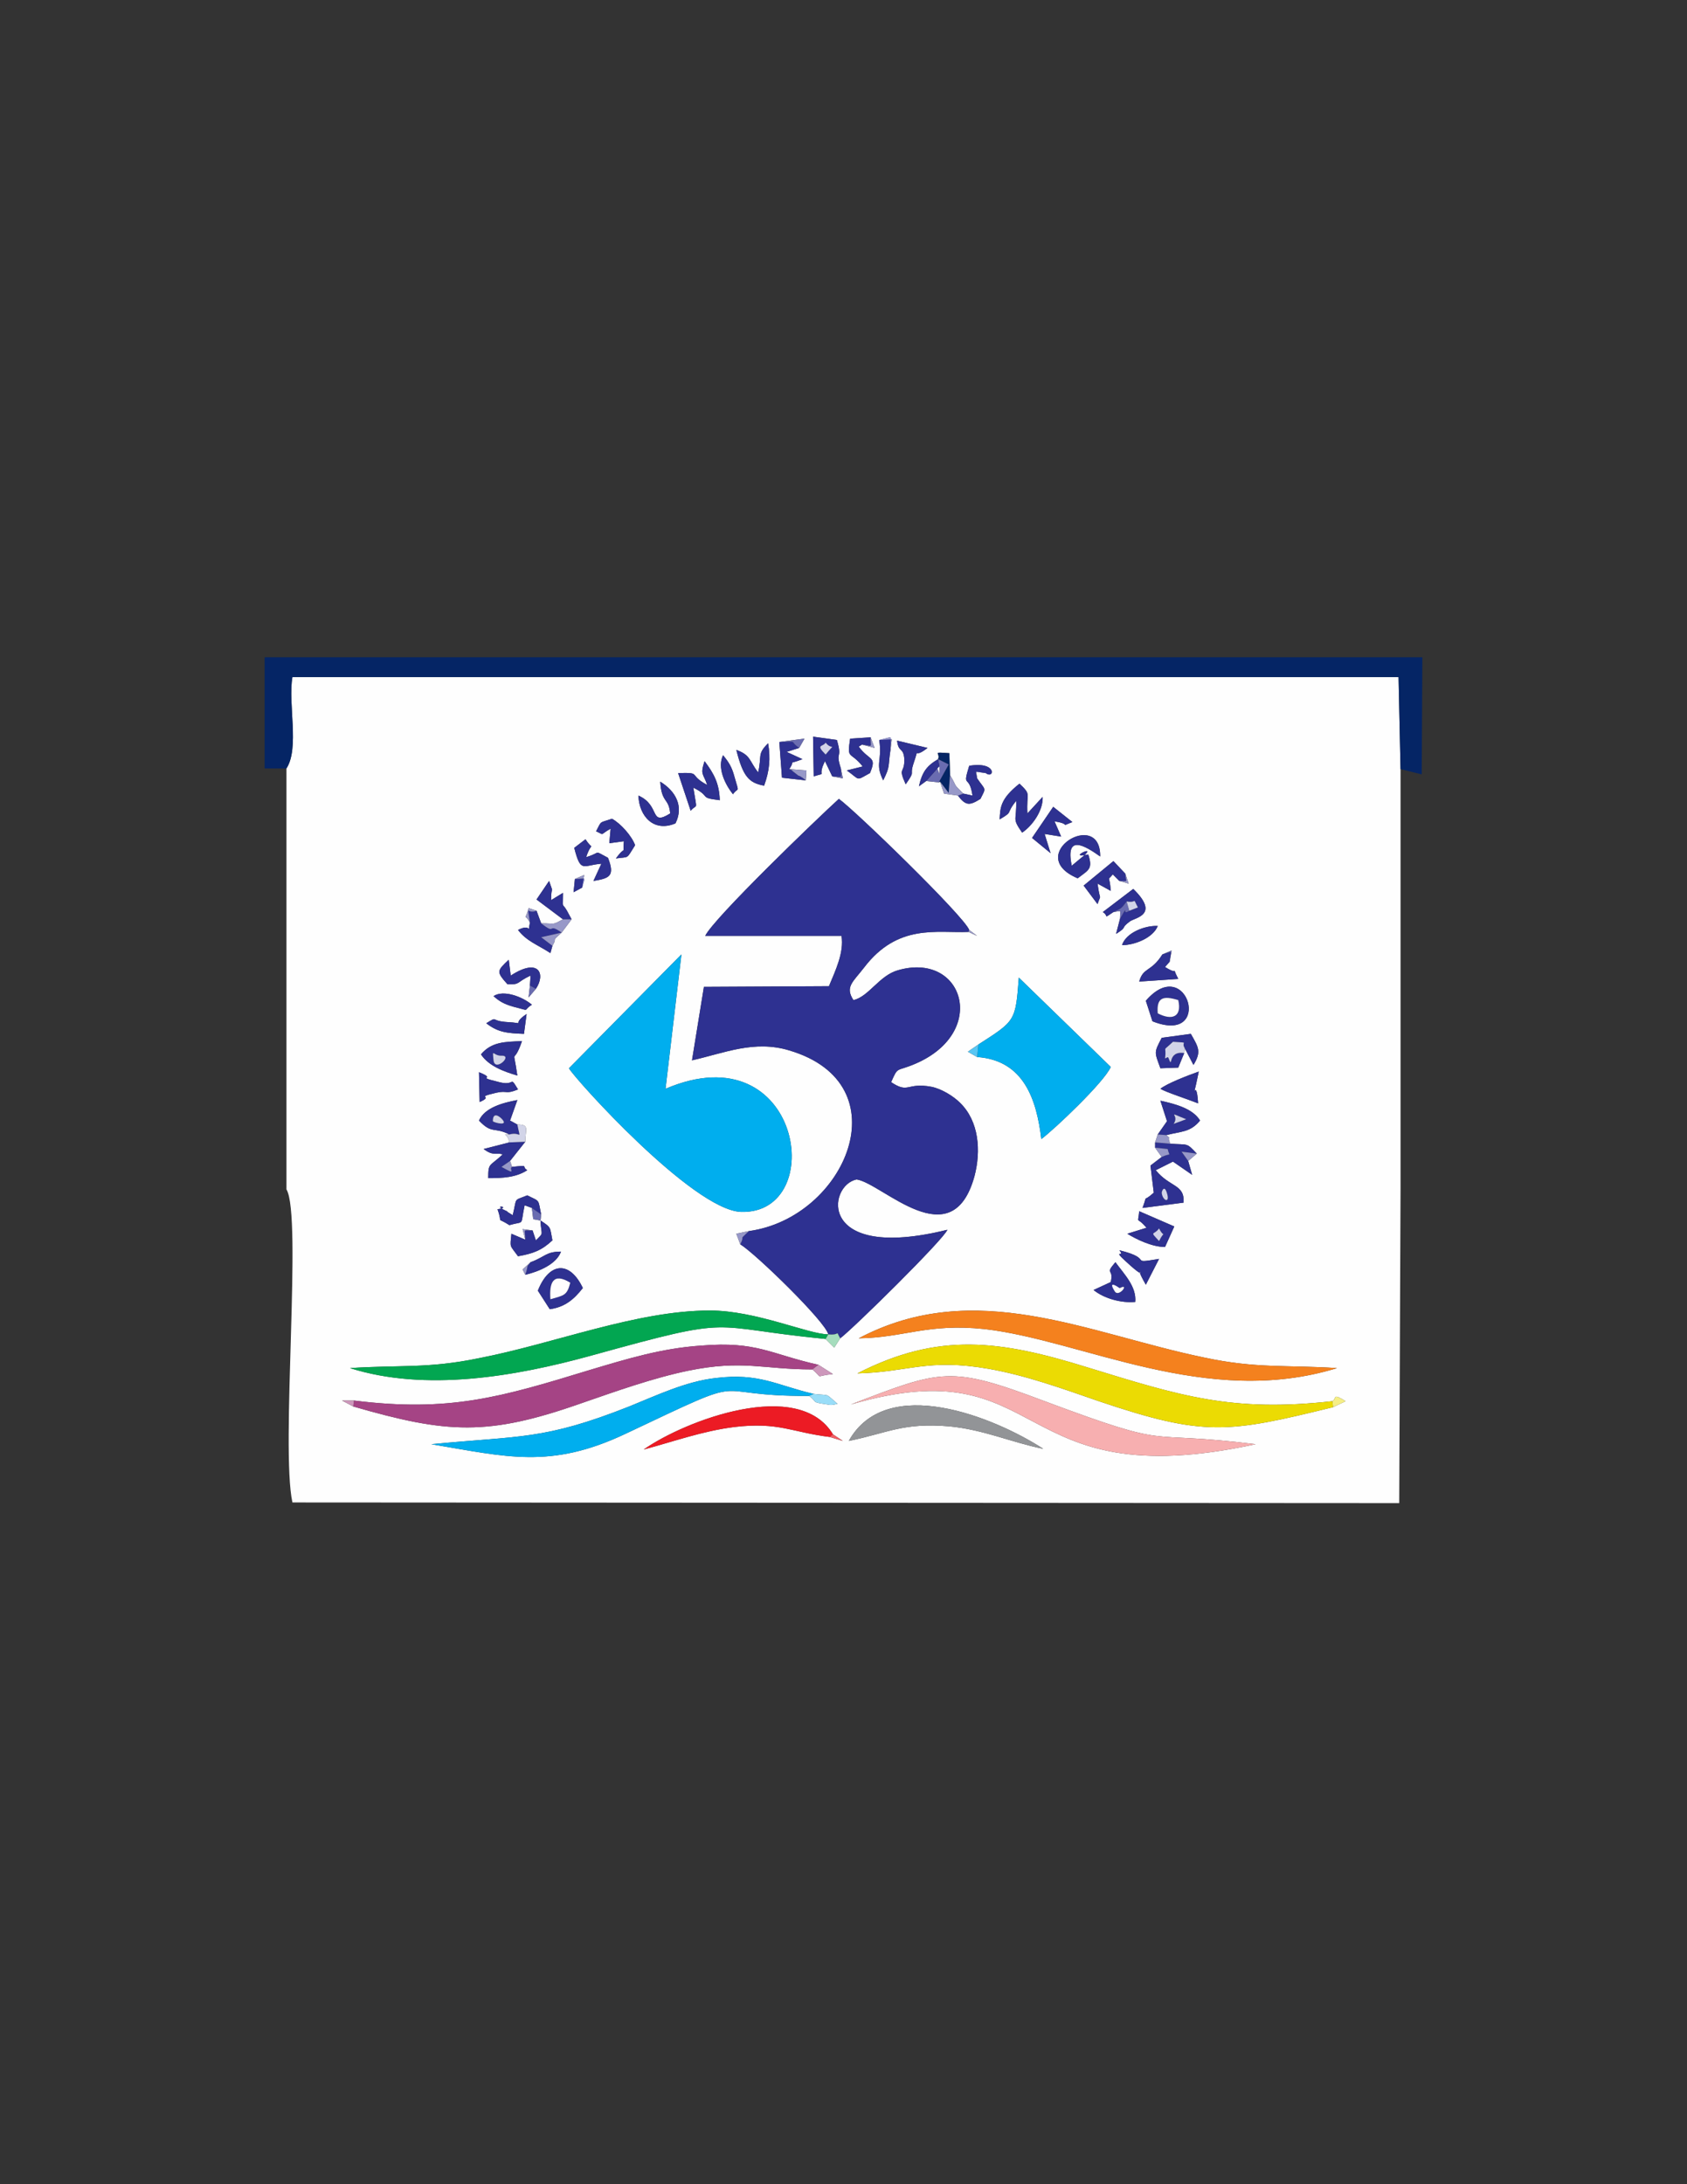 <?xml version="1.0" encoding="UTF-8"?>
<!DOCTYPE svg PUBLIC "-//W3C//DTD SVG 1.1//EN" "http://www.w3.org/Graphics/SVG/1.1/DTD/svg11.dtd">
<!-- Creator: CorelDRAW X7 -->
<svg xmlns="http://www.w3.org/2000/svg" xml:space="preserve" width="2550px" height="3300px" version="1.1" shape-rendering="geometricPrecision" text-rendering="geometricPrecision" image-rendering="optimizeQuality" fill-rule="evenodd" clip-rule="evenodd"
viewBox="0 0 2550 3300"
 xmlns:xlink="http://www.w3.org/1999/xlink">
 <rect x="0" y="0" width="2550" height="3300" fill="#333333" stroke="none"/>
 <g id="Layer_x0020_1">
  <g id="_427337304">
   <path fill="#FEFEFE" d="M1283 2177c57,-102 220,-36 294,12 -49,-10 -90,-29 -142,-34 -70,-6 -93,10 -152,22zm-24 -10l15 10 -20 -6c-57,-7 -77,-23 -144,-15 -48,6 -92,22 -137,34 63,-44 234,-109 286,-23zm27 -45c138,-53 150,-59 293,-5 201,75 141,43 319,65 -375,81 -310,-148 -612,-60zm-56 -16c26,3 16,-2 36,15 -2,0 -8,3 -15,1 -27,-4 -14,-3 -28,-13 -164,1 -74,-39 -277,57 -114,54 -180,35 -294,16 134,-13 170,-6 299,-57 42,-17 86,-38 131,-43 66,-8 92,11 148,24zm784 11c7,-4 -1,-13 20,0l-19 9c-159,39 -194,45 -354,-9 -55,-19 -110,-39 -167,-49 -92,-16 -120,5 -198,7 123,-63 216,-50 348,-9 140,43 218,68 370,51zm-1480 8l-17 -9 18 0c144,18 222,-5 356,-46 57,-17 109,-33 169,-37 84,-7 105,13 177,29l22 14c-30,3 -13,8 -31,-7 -75,0 -105,-15 -188,2 -53,11 -109,31 -161,49 -142,50 -203,46 -345,5zm764 -103c176,-93 347,-7 522,29 79,17 125,11 201,16 -198,61 -384,-42 -533,-59 -86,-9 -121,13 -190,14zm-467 -44l-18 -28c17,-43 48,-46 68,-4 -14,18 -28,29 -50,32zm855 -71c14,19 32,37 30,60 -21,2 -47,-5 -63,-18l26 -12c5,-22 -10,-10 7,-30zm6 -18c54,13 12,21 60,13l-20 39c-24,-42 12,4 -30,-35 -22,-20 0,-5 -10,-17zm-898 37l-4 -8 12 -11c22,-8 23,-16 46,-16 -7,19 -33,30 -54,35zm23 -82c17,11 14,10 18,30 -16,15 -29,20 -52,24 -13,-18 -12,-12 -10,-34l21 9 -4 -16 15 2 5 15c13,-13 8,-6 7,-30zm905 -14l53 23 -14 31c-20,0 -44,-12 -57,-20l29 -9c-16,-19 -13,-3 -11,-25zm-904 5l-1 9 -11 -2 -2 -17 -11 -4c-7,33 1,23 -23,30 -22,-14 -9,1 -18,-24 23,-3 -10,-8 12,2 0,0 3,1 3,2l8 5c7,-28 0,-21 22,-30 20,10 16,5 21,29zm945 -120c9,8 0,-1 6,13 28,2 24,-2 40,15l-13 11 6 21 -29 -20 -26 13c21,26 44,21 42,49l-62 8c9,-24 -2,-6 17,-23l-5 -41 17 -13 -10 -14 0 -8 4 -12 14 -20 -10 -31c23,5 49,12 60,30 -15,18 -28,16 -51,22zm-981 -16c19,0 12,7 12,26l-23 29 3 9c28,-3 13,-1 23,5 -17,11 -37,12 -59,12 0,-24 2,-17 22,-36 -12,-3 -14,3 -29,-8l39 -10c-3,-15 -13,-12 0,-12 -24,-12 -26,0 -46,-21 9,-20 37,-27 58,-31l-11 31 11 6zm-57 -34l-1 -45c28,11 -6,6 27,14 30,9 18,-11 32,12 -20,8 -15,1 -33,5 -34,8 -2,4 -25,14zm1086 2c-15,-6 -49,-17 -57,-22 10,-8 41,-20 58,-26 -13,64 -4,-1 -1,48zm-332 -89c56,-36 56,-35 61,-101l139 135c-10,23 -85,94 -105,109 -7,-59 -26,-119 -97,-124l-14 -8 16 -11zm-697 47c-20,-6 -43,-14 -55,-32 16,-19 36,-19 62,-20 -14,41 -14,3 -7,52zm1008 -34l-9 22 -27 1c-9,-25 -10,-23 2,-46l44 -6c12,21 16,27 4,47l-13 -25 -1 7zm-1055 -45c18,-11 6,-4 29,-2 37,2 5,6 32,-12l-4 30c-25,-1 -39,-2 -57,-16zm997 -34c63,-73 103,68 10,31l-10 -31zm-986 -7c15,-10 44,1 58,13 -15,9 0,10 -28,3 -14,-4 -21,-8 -30,-16zm260 140c206,-88 247,190 114,186 -73,-3 -252,-202 -260,-217l170 -172 -24 203zm-196 -151l-11 13 2 -18 1 -15c-22,10 -15,14 -35,13 -17,-19 -16,-20 2,-37l3 24c43,-28 53,-2 38,20zm947 -52l14 -6 -3 17 -7 8c24,15 8,-5 20,18l-59 4c6,-22 18,-14 35,-41zm-61 -14c6,-19 35,-30 54,-29 -7,18 -35,29 -54,29zm-426 594l-9 14 -13 -13c-184,-18 -130,-37 -354,25 -116,32 -251,55 -365,19 74,-5 118,1 195,-15 114,-22 238,-72 349,-72 70,0 149,36 179,36 -4,-19 -110,-122 -133,-136l-6 -16 19 -4c146,-20 233,-222 61,-273 -53,-16 -98,4 -147,15l18 -111 189 -1c10,-24 23,-51 19,-76l-206 0c12,-26 170,-178 202,-207 24,17 189,177 197,198l12 9 -13 -6c-48,2 -107,-13 -158,54 -17,22 -29,29 -16,49 23,-5 39,-37 67,-45 99,-29 138,93 27,141 -30,13 -26,3 -37,28 27,18 23,0 61,7 15,3 33,14 43,24 29,28 32,73 22,111 -34,124 -139,11 -178,5 -44,8 -61,125 137,76 -5,14 -142,149 -162,164zm423 -634c0,-14 4,-12 -10,-10 -17,11 -6,6 -16,0l46 -35c40,39 4,43 -5,49 -16,12 -2,7 -21,19l6 -23zm-829 1l-15 20c-18,16 -5,5 -14,20l-3 11c-20,-13 -36,-18 -49,-35 22,-11 14,9 18,-11 -9,-17 -8,1 -2,-22l12 4 7 19c23,0 16,3 33,-6l-40 -30 19 -28c8,24 3,3 3,29l18 -11c0,27 -2,13 6,27l7 13zm5 -61l14 -6 -3 19 -13 7 2 -20zm832 -8l5 15 -14 -4 -10 -10c-9,12 -5,-2 -3,25l-20 -11c4,30 6,13 0,31l-21 -28 45 -37 18 19zm-816 -52c13,20 10,0 1,27 24,-7 10,-11 33,1 11,28 2,31 -22,35l12 -26c-28,2 -31,15 -41,-24l17 -13zm735 40l12 -10c35,-27 -24,1 13,-7 7,22 1,23 -16,36 -83,-35 35,-107 34,-33 -24,-17 -53,-34 -43,14zm-689 -11c16,-22 10,-2 12,-26l-22 3 2 -22c-18,10 -8,10 -22,4 9,-17 4,-12 24,-19 13,7 30,26 35,40 -14,22 -8,17 -29,20zm661 -78l29 23c-21,8 0,3 -27,-1l10 23 -25 -4 9 29 -28 -23 32 -47zm-81 19c1,-18 1,-31 30,-54 19,18 10,13 12,45l23 -25c1,21 -16,44 -31,54 -16,-23 -8,-17 -9,-48 -17,21 -3,15 -25,28zm-546 -36c34,15 16,47 48,27 -2,-24 -13,-15 -15,-48 23,14 36,37 23,63 -33,14 -55,-11 -56,-42zm483 0l-21 -3 -6 -18 -2 1 -19 -2 -11 8c5,-22 12,-31 29,-41 4,-10 -11,-11 17,-9l1 33c12,20 3,11 20,28l14 3c-5,-34 -16,-9 -5,-45 43,-7 38,21 25,11 -17,-2 -15,-7 -13,8 13,19 14,13 5,31 -16,10 -22,11 -34,-5zm-379 -16c-6,-18 -11,-15 -4,-36 15,20 22,34 23,59 -33,-4 -12,-5 -40,-19 6,38 6,23 -4,35l-19 -57c37,-1 14,2 44,18zm39 14c-13,-16 -24,-41 -15,-59 8,10 13,17 17,32 8,28 6,15 -2,27zm38 -33c6,-26 -2,-27 15,-44 4,23 2,42 -6,64 -23,-4 -32,-14 -42,-54 22,8 19,16 33,34zm125 -6l3 15 -16 -3 -11 -23c-13,26 5,16 -17,23l-1 -60 36 5c9,31 -3,15 6,43zm98 24c-12,-27 -2,-15 -2,-37 -1,-20 -9,-10 -11,-29l46 11c-24,19 -11,-6 -21,23 -7,21 4,9 -12,32zm-40 -67l19 -1 -2 16c-4,26 0,24 -11,46 -13,-26 -1,-29 -6,-61zm-136 44l26 2 -1 15 -36 -4 -4 -54 38 -5 -8 14 -19 6 24 11c-26,10 -9,-1 -20,15zm123 -48l6 16 -19 -5 -5 3c16,22 28,14 17,40 -22,12 -14,11 -35,-4l24 -6c-19,-24 -24,-9 -19,-42l31 -2zm-883 47l0 636c24,40 -9,390 9,473l1673 1 2 -476 0 -633 -3 -139 -1672 0c-7,40 11,107 -9,138z"/>
   <path fill="#2E3191" d="M1132 1860c-17,16 -5,4 -13,20 23,14 129,117 133,136 20,2 10,-8 18,6 20,-15 157,-150 162,-164 -198,49 -181,-68 -137,-76 39,6 144,119 178,-5 10,-38 7,-83 -22,-111 -10,-10 -28,-21 -43,-24 -38,-7 -34,11 -61,-7 11,-25 7,-15 37,-28 111,-48 72,-170 -27,-141 -28,8 -44,40 -67,45 -13,-20 -1,-27 16,-49 51,-67 110,-52 158,-54l1 -3c-8,-21 -173,-181 -197,-198 -32,29 -190,181 -202,207l206 0c4,25 -9,52 -19,76l-189 1 -18 111c49,-11 94,-31 147,-15 172,51 85,253 -61,273z"/>
   <path fill="#052565" d="M433 1161c20,-31 2,-98 9,-138l1672 0 3 139 32 8 1 -177 -1750 0 0 168 33 0z"/>
   <path fill="#00AEEE" d="M1030 1442l-170 172c8,15 187,214 260,217 133,4 92,-274 -114,-186l24 -203z"/>
   <path fill="#A54485" d="M535 2116l-1 9c142,41 203,45 345,-5 52,-18 108,-38 161,-49 83,-17 113,-2 188,-2l9 -7c-72,-16 -93,-36 -177,-29 -60,4 -112,20 -169,37 -134,41 -212,64 -356,46z"/>
   <path fill="#EBDB03" d="M2015 2126l-1 -9c-152,17 -230,-8 -370,-51 -132,-41 -225,-54 -348,9 78,-2 106,-23 198,-7 57,10 112,30 167,49 160,54 195,48 354,9z"/>
   <path fill="#00AEEE" d="M1479 1578l-2 19c71,5 90,65 97,124 20,-15 95,-86 105,-109l-139 -135c-5,66 -5,65 -61,101z"/>
   <path fill="#F4811E" d="M1298 2022c69,-1 104,-23 190,-14 149,17 335,120 533,59 -76,-5 -122,1 -201,-16 -175,-36 -346,-122 -522,-29z"/>
   <path fill="#02A651" d="M1248 2023l4 -7c-30,0 -109,-36 -179,-36 -111,0 -235,50 -349,72 -77,16 -121,10 -195,15 114,36 249,13 365,-19 224,-62 170,-43 354,-25z"/>
   <path fill="#F7AFB0" d="M1286 2122c302,-88 237,141 612,60 -178,-22 -118,10 -319,-65 -143,-54 -155,-48 -293,5z"/>
   <path fill="#00AEEE" d="M1223 2109l7 -3c-56,-13 -82,-32 -148,-24 -45,5 -89,26 -131,43 -129,51 -165,44 -299,57 114,19 180,38 294,-16 203,-96 113,-56 277,-57z"/>
   <path fill="#929497" d="M1283 2177c59,-12 82,-28 152,-22 52,5 93,24 142,34 -74,-48 -237,-114 -294,-12z"/>
   <path fill="#EC1B24" d="M1254 2171l5 -4c-52,-86 -223,-21 -286,23 45,-12 89,-28 137,-34 67,-8 87,8 144,15z"/>
   <path fill="#2E3191" d="M1756 1802c0,-2 4,-13 8,1 5,16 -7,11 -8,-1zm0 -54l-17 13 5 41c-19,17 -8,-1 -17,23l62 -8c2,-28 -21,-23 -42,-49l26 -13 29 20 -6 -21 -10 -14 23 3c-16,-17 -12,-13 -40,-15l-23 -2 0 8 19 2c3,13 6,5 -9,12z"/>
   <path fill="#2E3191" d="M1511 1238c22,-13 8,-7 25,-28 1,31 -7,25 9,48 15,-10 32,-33 31,-54l-23 25c-2,-32 7,-27 -12,-45 -29,23 -29,36 -30,54z"/>
   <path fill="#2E3191" d="M1750 1531c-2,-24 8,-27 31,-20 6,26 -10,31 -31,20zm-8 12c93,37 53,-104 -10,-31l10 31z"/>
   <path fill="#2E3191" d="M832 1963c-2,-25 4,-41 30,-25 -5,20 -10,19 -30,25zm-1 15c22,-3 36,-14 50,-32 -20,-42 -51,-39 -68,4l18 28z"/>
   <path fill="#2E3191" d="M1620 1308c-10,-48 19,-31 43,-14 1,-74 -117,-2 -34,33 17,-13 23,-14 16,-36 -37,8 22,-20 -13,7l-12 10z"/>
   <path fill="#2E3191" d="M1069 1186c-30,-16 -7,-19 -44,-18l19 57c10,-12 10,3 4,-35 28,14 7,15 40,19 -1,-25 -8,-39 -23,-59 -7,21 -2,18 4,36z"/>
   <path fill="#2E3191" d="M1790 1591c-27,-4 -16,27 -24,7 -1,-2 -3,1 -5,1 3,-21 -6,-8 12,-25 27,2 11,-1 18,10l13 25c12,-20 8,-26 -4,-47l-44 6c-12,23 -11,21 -2,46l27 -1 9 -22z"/>
   <path fill="#2E3191" d="M774 1763c-6,3 9,14 -16,0l13 -9 23 -29 -24 1 -39 10c15,11 17,5 29,8 -20,19 -22,12 -22,36 22,0 42,-1 59,-12 -10,-6 5,-8 -23,-5z"/>
   <path fill="#2E3191" d="M1248 1122c10,13 16,-2 0,18 -16,-16 -4,-11 0,-18zm10 51c17,0 13,4 13,-12 -9,-28 3,-12 -6,-43l-36 -5 1 60c22,-7 4,3 17,-23l11 23z"/>
   <path fill="#2E3191" d="M1752 1875c-15,-16 -8,-8 0,-19 8,16 9,1 0,19zm23 -22l-53 -23c-2,22 -5,6 11,25l-29 9c13,8 37,20 57,20l14 -31z"/>
   <path fill="#2E3191" d="M1685 1951c7,-5 8,-5 8,-5 15,-8 -2,15 -8,5zm1 -44c-17,20 -2,8 -7,30l-26 12c16,13 42,20 63,18 2,-23 -16,-41 -30,-60z"/>
   <path fill="#2E3191" d="M1774 1698c10,-14 -14,-20 19,-7l-19 7zm-24 16l13 1c23,-6 36,-4 51,-22 -11,-18 -37,-25 -60,-30l10 31 -14 20z"/>
   <path fill="#2E3191" d="M1013 1229c-32,20 -14,-12 -48,-27 1,31 23,56 56,42 13,-26 0,-49 -23,-63 2,33 13,24 15,48z"/>
   <path fill="#2E3191" d="M745 1694c0,0 -1,-16 12,-5 15,14 -11,7 -12,5zm25 20c18,-5 17,11 12,-15l-11 -6 11 -31c-21,4 -49,11 -58,31 20,21 22,9 46,21z"/>
   <path fill="#2E3191" d="M805 1859c-16,0 -11,-3 -11,14l-21 -9c-2,22 -3,16 10,34 23,-4 36,-9 52,-24 -4,-20 -1,-19 -18,-30 1,24 6,17 -7,30l-5 -15z"/>
   <path fill="#2E3191" d="M746 1602c-2,-20 -1,-6 13,-7 16,0 -11,25 -13,7zm36 23c-7,-49 -7,-11 7,-52 -26,1 -46,1 -62,20 12,18 35,26 55,32z"/>
   <path fill="#2E3191" d="M801 1394c-4,20 4,0 -18,11 13,17 29,22 49,35l3 -11 -17 -13 31 -7c-23,-16 -7,5 -31,-14l-7 -19c-15,6 -14,-12 -10,18z"/>
   <path fill="#2E3191" d="M1683 1378c12,-6 11,-4 20,-16 17,3 8,-8 17,9l-13 5c-13,9 1,-14 -14,12l-6 23c19,-12 5,-7 21,-19 9,-6 45,-10 5,-49l-46 35c10,6 -1,11 16,0z"/>
   <path fill="#2E3191" d="M1146 1167c-14,-18 -11,-26 -33,-34 10,40 19,50 42,54 8,-22 10,-41 6,-64 -17,17 -9,18 -15,44z"/>
   <path fill="#2E3191" d="M868 1281c10,39 13,26 41,24l-12 26c24,-4 33,-7 22,-35 -23,-12 -9,-8 -33,-1 9,-27 12,-7 -1,-27l-17 13z"/>
   <path fill="#2E3191" d="M1692 1331c14,0 10,3 9,-11l-18 -19 -45 37 21 28c6,-18 4,-1 0,-31l20 11c-2,-27 -6,-13 3,-25l10 10z"/>
   <path fill="#2E3191" d="M1560 1266l28 23 -9 -29 25 4 -10 -23c27,4 6,9 27,1l-29 -23 -32 47z"/>
   <path fill="#2E3191" d="M901 1256c14,6 4,6 22,-4l-2 22 22 -3c-2,24 4,4 -12,26 21,-3 15,2 29,-20 -5,-14 -22,-33 -35,-40 -20,7 -15,2 -24,19z"/>
   <path fill="#2E3191" d="M1303 1125c17,2 13,6 13,-11l-31 2c-5,33 0,18 19,42l-24 6c21,15 13,16 35,4 11,-26 -1,-18 -17,-40l5 -3z"/>
   <path fill="#2E3191" d="M1811 1667c-3,-49 -12,16 1,-48 -17,6 -48,18 -58,26 8,5 42,16 57,22z"/>
   <path fill="#2E3191" d="M1456 1199l-8 3c12,16 18,15 34,5 9,-18 8,-12 -5,-31l-2 -10 15 2c13,10 18,-18 -25,-11 -11,36 0,11 5,45l-14 -3z"/>
   <path fill="#2E3191" d="M801 1489l9 5c15,-22 5,-48 -38,-20l-3 -24c-18,17 -19,18 -2,37 20,1 13,-3 35,-13l-1 15z"/>
   <path fill="#2E3191" d="M1768 1453c2,-18 6,-16 -11,-11 -17,27 -29,19 -35,41l59 -4c-12,-23 4,-3 -20,-18l7 -8z"/>
   <path fill="#2E3191" d="M804 1825c5,4 9,6 14,10 -5,-24 -1,-19 -21,-29 -22,9 -15,2 -22,30l-8 -5c0,-1 -3,-2 -3,-2 -22,-10 11,-5 -12,-2 9,25 -4,10 18,24 24,-7 16,3 23,-30l11 4z"/>
   <path fill="#2E3191" d="M1218 1179c-2,-2 -4,-3 -5,-4 -2,-1 -4,-3 -6,-3l-9 -7c-1,-2 -3,-2 -5,-3 11,-16 -6,-5 20,-15l-24 -11 19 -6c-17,-12 1,-9 -30,-9l4 54 36 4z"/>
   <path fill="#2E3191" d="M851 1389l13 0 -7 -13c-8,-14 -6,0 -6,-27l-18 11c0,-26 5,-5 -3,-29l-19 28 40 30z"/>
   <path fill="#2E3191" d="M750 1651c18,-4 13,3 33,-5 -14,-23 -2,-3 -32,-12 -33,-8 1,-3 -27,-14l1 45c23,-10 -9,-6 25,-14z"/>
   <path fill="#2E3191" d="M1369 1185c16,-23 5,-11 12,-32 10,-29 -3,-4 21,-23l-46 -11c2,19 10,9 11,29 0,22 -10,10 2,37z"/>
   <path fill="#2E3191" d="M1692 1889c10,12 -12,-3 10,17 42,39 6,-7 30,35l20 -39c-48,8 -6,0 -60,-13z"/>
   <path fill="#2E3191" d="M735 1546c18,14 32,15 57,16l4 -30c-27,18 5,14 -32,12 -23,-2 -11,-9 -29,2z"/>
   <path fill="#2E3191" d="M1346 1133c0,-24 6,-20 -17,-15 5,32 -7,35 6,61 11,-22 7,-20 11,-46z"/>
   <path fill="#2E3191" d="M802 1907c-8,10 -2,1 -8,19 21,-5 47,-16 54,-35 -23,0 -24,8 -46,16z"/>
   <path fill="#FEFEFE" d="M1750 1531c21,11 37,6 31,-20 -23,-7 -33,-4 -31,20z"/>
   <path fill="#2E3191" d="M1108 1200c8,-12 10,1 2,-27 -4,-15 -9,-22 -17,-32 -9,18 2,43 15,59z"/>
   <path fill="#2E3191" d="M746 1505c9,8 16,12 30,16 28,7 13,6 28,-3 -14,-12 -43,-23 -58,-13z"/>
   <path fill="#2E3191" d="M1696 1428c19,0 47,-11 54,-29 -19,-1 -48,10 -54,29z"/>
   <path fill="#FEFEFE" d="M832 1963c20,-6 25,-5 30,-25 -26,-16 -32,0 -30,25z"/>
   <path fill="#052565" d="M1418 1147l16 8 -15 27 2 -1 13 17 2 -27 -1 -33c-28,-2 -13,-1 -17,9z"/>
   <path fill="#D2D4E8" d="M1790 1591l1 -7c-7,-11 9,-8 -18,-10 -18,17 -9,4 -12,25 2,0 4,-3 5,-1 8,20 -3,-11 24,-7z"/>
   <path fill="#D2D4E8" d="M770 1714c-13,0 -3,-3 0,12l24 -1c0,-19 7,-26 -12,-26 5,26 6,10 -12,15z"/>
   <polygon fill="#6A6CB1" points="1417,1161 1400,1180 1419,1182 1434,1155 1418,1147 1420,1158 1420,1169 "/>
   <path fill="#2E3191" d="M1400 1180l17 -19 3 -3 -2 -11c-17,10 -24,19 -29,41l11 -8z"/>
   <path fill="#99DDF8" d="M1223 2109c14,10 1,9 28,13 7,2 13,-1 15,-1 -20,-17 -10,-12 -36,-15l-7 3z"/>
   <path fill="#9798C8" d="M818 1395c24,19 8,-2 31,14l15 -20 -13 0c-17,9 -10,6 -33,6z"/>
   <path fill="#9798C8" d="M1421 1181l6 18 21 3 8 -3c-17,-17 -8,-8 -20,-28l-2 27 -13 -17z"/>
   <path fill="#A5DDBD" d="M1270 2022c-8,-14 2,-4 -18,-6l-4 7 13 13 9 -14z"/>
   <path fill="#CD97BB" d="M1228 2069c18,15 1,10 31,7l-22 -14 -9 7z"/>
   <path fill="#9798C8" d="M1746 1726l23 2c-6,-14 3,-5 -6,-13l-13 -1 -4 12z"/>
   <path fill="#2E3191" d="M880 1341c4,-18 8,-13 -11,-13l-2 20 13 -7z"/>
   <path fill="#9798C8" d="M835 1429c9,-15 -4,-4 14,-20l-31 7 17 13z"/>
   <path fill="#D2D4E8" d="M746 1602c2,18 29,-7 13,-7 -14,1 -15,-13 -13,7z"/>
   <path fill="#9798C8" d="M1218 1179l1 -15 -26 -2c2,1 4,1 5,3l9 7c2,0 4,2 6,3 1,1 3,2 5,4z"/>
   <path fill="#6A6CB1" d="M1683 1378c14,-2 10,-4 10,10 15,-26 1,-3 14,-12l-4 -14c-9,12 -8,10 -20,16z"/>
   <path fill="#D2D4E8" d="M1248 1140c16,-20 10,-5 0,-18 -4,7 -16,2 0,18z"/>
   <path fill="#9798C8" d="M1756 1748c15,-7 12,1 9,-12l-19 -2 10 14z"/>
   <path fill="#6A6CB1" d="M1208 1130l8 -14 -38 5c31,0 13,-3 30,9z"/>
   <path fill="#F5EE86" d="M2015 2126l19 -9c-21,-13 -13,-4 -20,0l1 9z"/>
   <path fill="#D2D4E8" d="M1707 1376l13 -5c-9,-17 0,-6 -17,-9l4 14z"/>
   <path fill="#6A6CB1" d="M817 1844l1 -9c-5,-4 -9,-6 -14,-10l2 17 11 2z"/>
   <polygon fill="#9798C8" points="1796,1754 1809,1743 1786,1740 "/>
   <path fill="#D2D4E8" d="M745 1694c1,2 27,9 12,-5 -13,-11 -12,5 -12,5z"/>
   <polygon fill="#58C6F3" points="1477,1597 1479,1578 1463,1589 "/>
   <path fill="#D2D4E8" d="M1752 1875c9,-18 8,-3 0,-19 -8,11 -15,3 0,19z"/>
   <path fill="#9798C8" d="M1119 1880c8,-16 -4,-4 13,-20l-19 4 6 16z"/>
   <path fill="#9798C8" d="M774 1763l-3 -9 -13 9c25,14 10,3 16,0z"/>
   <path fill="#FEFEFE" d="M1685 1951c6,10 23,-13 8,-5 0,0 -1,0 -1,0 0,0 -19,-14 -7,5z"/>
   <path fill="#D2D4E8" d="M1756 1802c1,12 13,17 8,1 -4,-14 -8,-3 -8,-1z"/>
   <path fill="#D2D4E8" d="M1774 1698l19 -7c-33,-13 -9,-7 -19,7z"/>
   <polygon fill="#6A6CB1" points="810,1494 801,1489 799,1507 "/>
   <polygon fill="#CD97BB" points="534,2125 535,2116 517,2116 "/>
   <path fill="#9798C8" d="M801 1394c-4,-30 -5,-12 10,-18l-12 -4c-6,23 -7,5 2,22z"/>
   <polygon fill="#F15E64" points="1254,2171 1274,2177 1259,2167 "/>
   <path fill="#9798C8" d="M794 1926c6,-18 0,-9 8,-19l-12 11 4 8z"/>
   <path fill="#9798C8" d="M1303 1125l19 5 -6 -16c0,17 4,13 -13,11z"/>
   <path fill="#9798C8" d="M1692 1331l14 4 -5 -15c1,14 5,11 -9,11z"/>
   <path fill="#6A6CB1" d="M1258 1173l16 3 -3 -15c0,16 4,12 -13,12z"/>
   <path fill="#9798C8" d="M794 1873c0,-17 -5,-14 11,-14l-15 -2 4 16z"/>
   <polygon fill="#9798C8" points="1464,1408 1477,1414 1465,1405 "/>
   <polygon fill="#FEFEFE" points="1420,1158 1417,1161 1420,1169 "/>
   <path fill="#9798C8" d="M880 1341l3 -19 -14 6c19,0 15,-5 11,13z"/>
   <path fill="#6A6CB1" d="M1768 1453l3 -17 -14 6c17,-5 13,-7 11,11z"/>
   <path fill="#9798C8" d="M1346 1133l2 -16 -19 1c23,-5 17,-9 17,15z"/>
   <path fill="#6A6CB1" d="M1477 1176c-2,-15 -4,-10 13,-8l-15 -2 2 10z"/>
  </g>
 </g>
</svg>
